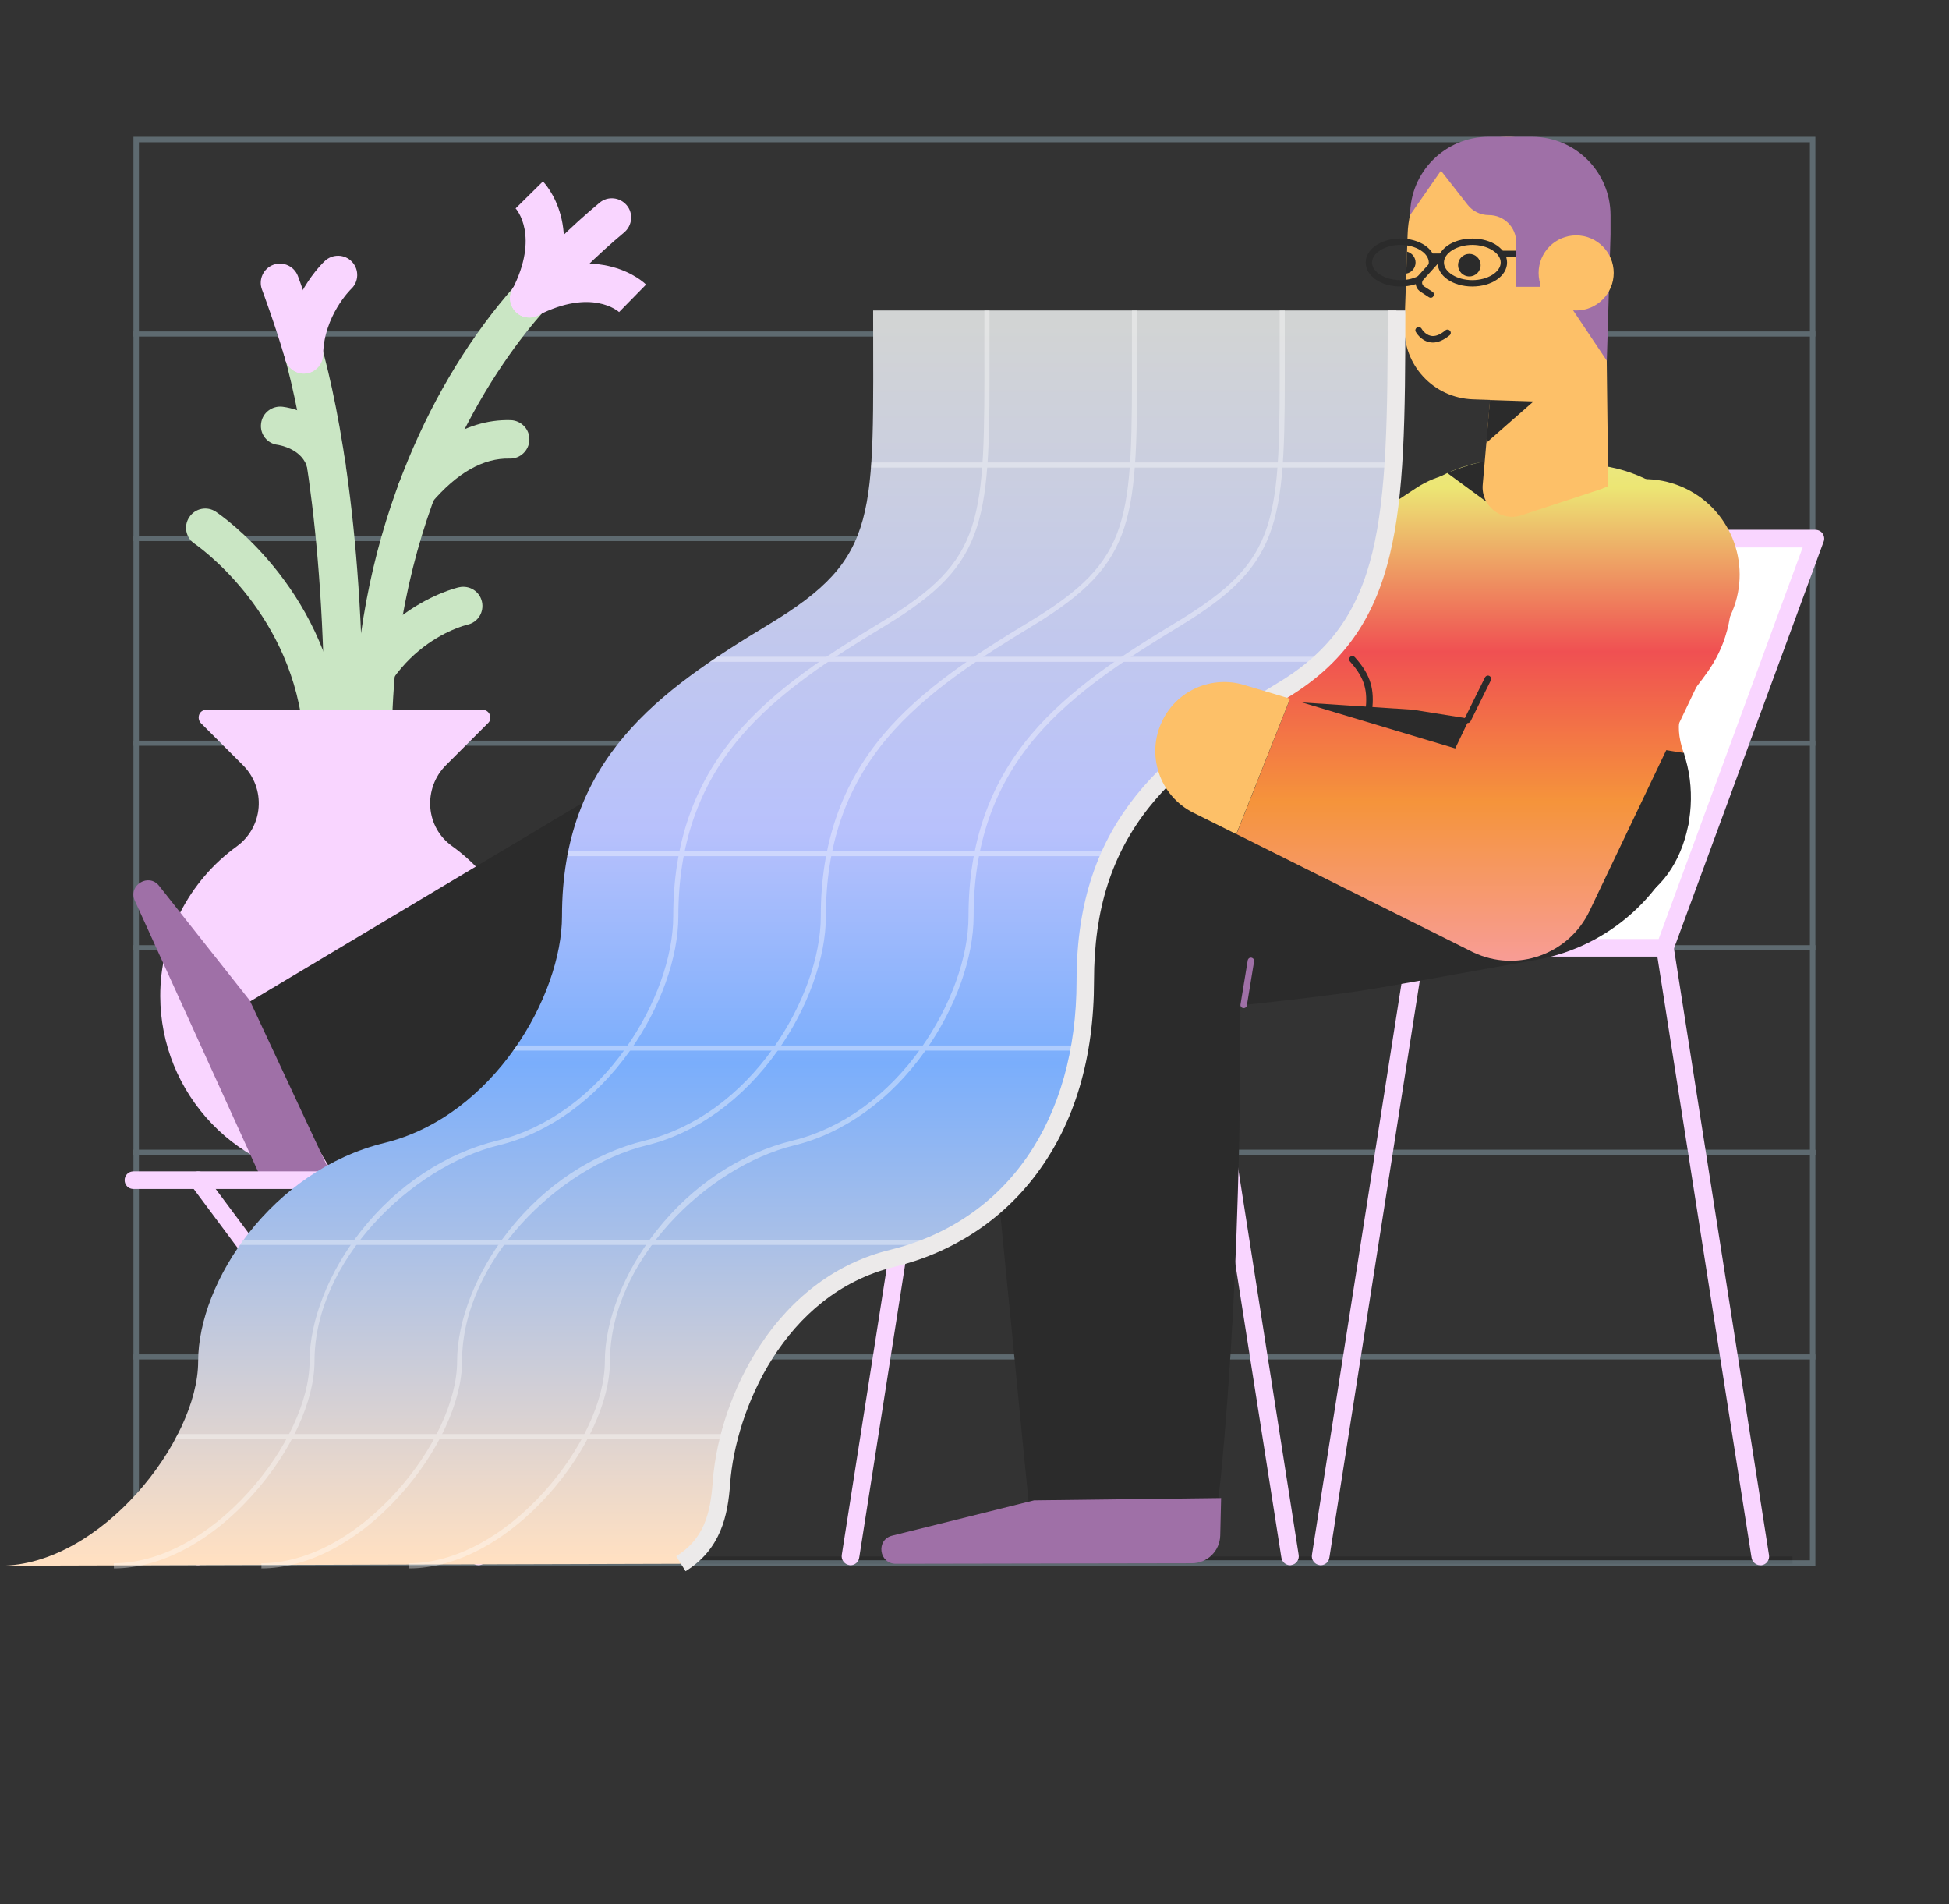 <?xml version="1.0" encoding="iso-8859-1"?>
<!-- Generator: Adobe Illustrator 23.0.2, SVG Export Plug-In . SVG Version: 6.00 Build 0)  -->
<svg version="1.1" id="Layer_1" xmlns="http://www.w3.org/2000/svg" xmlns:xlink="http://www.w3.org/1999/xlink" x="0px" y="0px"
	 viewBox="0 0 1105.6 1080" style="enable-background:new 0 0 1105.6 1080;" xml:space="preserve">
<rect x="0" y="0" width="1105.6" height="1080" fill="#333333" stroke="none"/>
<rect x="377.8" y="882.8" style="fill:#2B2B2B;" width="639" height="4.2"/>
<g style="opacity:0.3;">
	<g>
		<path style="fill:#C4ECFE;" d="M1026.7,80.7V885H78.8V80.7H1026.7 M1029.8,77.6H75.7v810.5h954.1L1029.8,77.6L1029.8,77.6z"/>
	</g>
	<g>
		<g>
			<rect x="75.7" y="652.2" style="fill:#C4ECFE;" width="954.1" height="2.9"/>
		</g>
		<g>
			<rect x="75.7" y="536.1" style="fill:#C4ECFE;" width="954.1" height="2.9"/>
		</g>
		<g>
			<rect x="75.7" y="652.2" style="fill:#C4ECFE;" width="954.1" height="2.9"/>
		</g>
		<g>
			<rect x="75.7" y="768.2" style="fill:#C4ECFE;" width="954.1" height="2.9"/>
		</g>
		<g>
			<rect x="75.7" y="420.1" style="fill:#C4ECFE;" width="954.1" height="2.9"/>
		</g>
		<g>
			<rect x="75.7" y="304" style="fill:#C4ECFE;" width="954.1" height="2.9"/>
		</g>
		<g>
			<rect x="75.7" y="188" style="fill:#C4ECFE;" width="954.1" height="2.9"/>
		</g>
	</g>
</g>
<g>
	<g>
		<polygon style="fill:#FFFFFF;" points="944.4,537.6 652.4,537.6 737.8,305.5 1029.8,305.5 		"/>
		<path style="fill:#F9D5FF;" d="M944.4,542.6h-292c-1.6,0-3.2-0.8-4.1-2.1c-0.9-1.3-1.2-3.1-0.6-4.6l85.4-232.1
			c0.7-2,2.6-3.3,4.7-3.3h292c1.6,0,3.2,0.8,4.1,2.1c0.9,1.3,1.2,3.1,0.6,4.6l-85.4,232.1C948.4,541.3,946.5,542.6,944.4,542.6z
			 M659.6,532.6h281.3l81.7-222.1H741.3L659.6,532.6z"/>
	</g>
	<g>
		<path style="fill:#F9D5FF;" d="M846.8,542.6h-311c-2.8,0-5-2.2-5-5s2.2-5,5-5h311c2.8,0,5,2.2,5,5S849.6,542.6,846.8,542.6z"/>
	</g>
	<g>
		<path style="fill:#F9D5FF;" d="M998.5,887.8c-2.4,0-4.5-1.8-4.9-4.2l-54.1-345.2c-0.4-2.7,1.4-5.3,4.2-5.7
			c2.7-0.4,5.3,1.4,5.7,4.2l54.1,345.2c0.4,2.7-1.4,5.3-4.2,5.7C999,887.8,998.8,887.8,998.5,887.8z"/>
	</g>
	<g>
		<path style="fill:#F9D5FF;" d="M749.2,887.8c-0.3,0-0.5,0-0.8-0.1c-2.7-0.4-4.6-3-4.2-5.7l54.1-345.2c0.4-2.7,3-4.6,5.7-4.2
			c2.7,0.4,4.6,3,4.2,5.7l-54.1,345.2C753.8,886,751.6,887.8,749.2,887.8z"/>
	</g>
	<g>
		<path style="fill:#F9D5FF;" d="M731.8,887.8c-2.4,0-4.5-1.8-4.9-4.2l-54.1-345.2c-0.4-2.7,1.4-5.3,4.2-5.7
			c2.7-0.4,5.3,1.4,5.7,4.2l54,345.1c0.4,2.7-1.4,5.3-4.2,5.7C732.3,887.8,732.1,887.8,731.8,887.8z"/>
	</g>
	<g>
		<path style="fill:#F9D5FF;" d="M482.5,887.8c-0.3,0-0.5,0-0.8-0.1c-2.7-0.4-4.6-3-4.2-5.7l54.1-345.2c0.4-2.7,3-4.6,5.7-4.2
			c2.7,0.4,4.6,3,4.2,5.7l-54.1,345.2C487.1,886,484.9,887.8,482.5,887.8z"/>
	</g>
</g>
<g>
	<g>
		<path style="fill:#CAE6C4;" d="M182.4,421.3c-5.4,0-10.1-4.1-10.8-9.6c-8.2-67.2-60.7-102.9-61.2-103.3c-5-3.3-6.4-10.1-3-15.1
			c3.3-5,10.1-6.4,15.1-3c2.5,1.7,61.4,41.8,70.8,118.7c0.7,6-3.5,11.4-9.5,12.1C183.3,421.3,182.8,421.3,182.4,421.3z"/>
	</g>
	<g>
		<path style="fill:#CAE6C4;" d="M195.3,440.9c-0.4,0-0.9,0-1.3-0.1c-6-0.7-10.2-6.2-9.5-12.2c5.1-41.3,25.2-65,41.2-77.7
			c17.5-13.8,34-17.7,34.7-17.8c5.9-1.3,11.7,2.3,13,8.2c1.3,5.9-2.3,11.7-8.2,13c-2.2,0.5-51.3,13-59.1,76.9
			C205.4,436.9,200.7,440.9,195.3,440.9z"/>
	</g>
	<g>
		<path style="fill:#CAE6C4;" d="M195,425.8c-6,0-10.9-4.9-10.9-10.9c0-119-15.5-188.8-24.7-219.8c-1.7-5.8,1.6-11.8,7.3-13.6
			c5.8-1.7,11.8,1.6,13.6,7.3c9.6,32.1,25.7,104.3,25.7,226C205.9,420.9,201,425.8,195,425.8z"/>
	</g>
	<g>
		<path style="fill:#F9D5FF;" d="M172.4,211.9c-4.7,0-9.1-3.1-10.5-7.8c-5.9-20.1-13.2-39.7-13.3-39.9c-2.1-5.6,0.8-11.9,6.4-14
			c5.6-2.1,11.9,0.8,14,6.4c0.3,0.8,7.6,20.5,13.7,41.3c1.7,5.8-1.6,11.8-7.4,13.5C174.5,211.8,173.4,211.9,172.4,211.9z"/>
	</g>
	<g>
		<path style="fill:#CAE6C4;" d="M211.6,417.6c-0.1,0-0.2,0-0.4,0c-6-0.2-10.7-5.2-10.5-11.2c1.7-51.2,12-100.2,30.8-145.6
			c15.4-37.3,36.4-71.5,60.7-98.8c4-4.5,10.9-4.9,15.4-0.9s4.9,10.9,0.9,15.4c-24.5,27.6-81.9,105.3-86,230.6
			C222.3,412.9,217.5,417.6,211.6,417.6z"/>
	</g>
	<g>
		<g>
			<path style="fill:#F9D5FF;" d="M300.3,180c-2.6,0-5.2-0.9-7.2-2.7c-4.5-4-4.9-10.9-0.9-15.4c15.9-17.9,32-33.7,47.9-46.9
				c4.6-3.9,11.5-3.2,15.4,1.4s3.2,11.5-1.4,15.4c-15.1,12.6-30.4,27.6-45.5,44.7C306.3,178.8,303.3,180,300.3,180z"/>
		</g>
		<g>
			<path style="fill:#F9D5FF;" d="M300.3,180.1c-1.7,0-3.4-0.4-5-1.2c-5.4-2.8-7.5-9.3-4.7-14.7c15.6-30.4,2.4-45.5,1.8-46.1
				l0.1,0.1l15.5-15.3c1,1.1,25.1,26.2,1.9,71.2C308.1,177.9,304.2,180.1,300.3,180.1z"/>
		</g>
		<g>
			<path style="fill:#F9D5FF;" d="M300.3,180.1c-4,0-7.8-2.2-9.7-5.9c-2.8-5.4-0.6-11.9,4.7-14.7c45-23.1,70.2,0.9,71.2,1.9
				L351.2,177l0.1,0.1c-0.6-0.6-15.8-13.8-46.1,1.8C303.7,179.7,302,180.1,300.3,180.1z"/>
		</g>
	</g>
	<g>
		<path style="fill:#F9D5FF;" d="M172.4,211.9c-0.1,0-0.1,0-0.2,0c-6-0.1-10.8-5-10.7-11.1c0.5-31.7,21.9-52,22.8-52.8
			c4.4-4.1,11.3-3.9,15.4,0.5c4.1,4.4,3.9,11.3-0.5,15.4c-0.3,0.3-15.5,15.2-15.9,37.2C183.2,207.1,178.3,211.9,172.4,211.9z"/>
	</g>
	<g>
		<path style="fill:#CAE6C4;" d="M236.3,289.2c-2.5,0-5-0.9-7-2.6c-4.6-3.9-5.2-10.8-1.3-15.4c13.1-15.4,34.4-33.7,61.7-32.9
			c6,0.2,10.8,5.2,10.6,11.2s-5.2,10.8-11.2,10.6c-14.9-0.4-29.9,8.1-44.5,25.3C242.5,287.9,239.4,289.2,236.3,289.2z"/>
	</g>
	<g>
		<path style="fill:#CAE6C4;" d="M185.1,274.7c-5,0-9.6-3.5-10.6-8.6c-2.5-11.6-16.4-13.7-17-13.8c-6-0.7-10.2-6.2-9.4-12.1
			c0.7-6,6.2-10.2,12.2-9.5c11,1.4,30.9,9.4,35.5,30.8c1.3,5.9-2.5,11.7-8.4,12.9C186.6,274.6,185.8,274.7,185.1,274.7z"/>
	</g>
	<path style="fill:#F9D5FF;" d="M256.3,479.8c-7.1-5.1-11.5-13-12.2-21.7c-0.7-8.9,2.5-17.7,8.8-24l24-24c1.3-1.2,1.6-3.1,0.9-4.8
		s-2.3-2.7-4-2.7H117c-1.8,0-3.4,1.1-4,2.7s-0.3,3.5,0.9,4.8l24,24c6.3,6.3,9.5,15,8.8,23.9c-0.7,8.8-5.2,16.8-12.3,22
		c-27.3,19.7-43.6,51.5-43.5,85.1c0.1,27,10.5,52.7,29.3,72.3c18.9,19.6,44.2,31,71.2,32c1.4,0.1,2.8,0.1,4.2,0.1
		c27.2,0,52.7-10.3,72.4-29.2c20.7-19.9,32.1-46.7,32.1-75.3C300,531.2,283.6,499.4,256.3,479.8z"/>
</g>
<g>
	
		<linearGradient id="SVGID_1_" gradientUnits="userSpaceOnUse" x1="746.094" y1="842.131" x2="746.094" y2="1203.124" gradientTransform="matrix(1 0 0 -1 0 1392)">
		<stop  offset="0" style="stop-color:#F89D9A"/>
		<stop  offset="0.263" style="stop-color:#F5943B"/>
		<stop  offset="0.499" style="stop-color:#F05052"/>
		<stop  offset="0.758" style="stop-color:#ECE674"/>
		<stop  offset="1" style="stop-color:#E1EEC3"/>
	</linearGradient>
	<path style="fill:url(#SVGID_1_);" d="M862.8,367.1L689.3,481l-3.4,2.2c-24.1,15.9-56.6,9.1-72.4-15c-7.6-11.6-10-25.3-7.8-37.9
		L641.1,233c3.8-21.2,24.1-35.4,45.4-31.6c19.3,3.5,32.7,20.5,32.2,39.5l-5.2,200.4L630,390.6l173.5-113.9
		c25-16.4,58.5-9.4,74.9,15.5C894.8,317.2,887.8,350.7,862.8,367.1z"/>
	<path style="fill:#2B2B2B;" d="M871.4,536l-6.2,0.6l-6.2,0.5l-12.4,0.9l-12.4,0.8l-12.4,0.7c-8.2,0.5-16.5,0.7-24.7,1.1l-24.7,0.8
		c-33,0.9-65.9,1.1-98.9,0.8c-8.2-0.1-16.5-0.1-24.7-0.3l-24.7-0.5c-8.2-0.1-16.5-0.5-24.7-0.7c-8.2-0.3-16.5-0.5-24.7-0.8l-24.7-1
		c-8.2-0.3-16.5-0.7-24.7-1.1l-24.7-1.3l-12.4-0.7l-12.4-0.8l39.2-10.8l-19.8,9.7l-9.9,4.9l-10,4.8c-13.3,6.3-26.6,12.8-40,18.9
		l-20.1,9.3l-20.2,9.1c-13.4,6.1-27.1,12-40.6,17.9c-27.2,11.7-54.7,23.1-82.4,33.9c-7,2.7-13.9,5.4-20.9,8s-14,5.3-21,7.8
		c-7.1,2.5-14.1,5.1-21.2,7.6l-10.7,3.6l-5.3,1.8l-5.4,1.7l-54-90.2l302.7-180.8c12.3-7.4,26.2-10.9,39.7-10.9l326.3,21.3L871.4,536
		z"/>
	
		<linearGradient id="SVGID_2_" gradientUnits="userSpaceOnUse" x1="878.169" y1="842.131" x2="878.169" y2="1203.124" gradientTransform="matrix(1 0 0 -1 0 1392)">
		<stop  offset="0" style="stop-color:#F89D9A"/>
		<stop  offset="0.263" style="stop-color:#F5943B"/>
		<stop  offset="0.499" style="stop-color:#F05052"/>
		<stop  offset="0.758" style="stop-color:#ECE674"/>
		<stop  offset="1" style="stop-color:#E1EEC3"/>
	</linearGradient>
	<path style="fill:url(#SVGID_2_);" d="M798.2,424.8c0,0,3.8-9.4,4-22.1c0.3-12.7-30.1-32.7-28.5-71.2c1.3-29.6,34.1-72.6,85.7-70.8
		l41.5,2.8c45.3,1.6,80.4,42,81.6,73.5h0.2c0,0.9-0.1,1.8-0.1,2.6c0,0.3,0,0.5,0,0.8h-0.1c-3.8,52.4-40.3,49.2-27.4,86.7
		L798.2,424.8z"/>
	<path style="fill:#2B2B2B;" d="M957.9,467c-11.7,39.9-44.9,69.8-85.8,77.3c-41,7.4-87.8,15.8-99.7,17.6c-5.6,0.8-11.1,1.6-16.7,2.3
		l-16.7,2.1c-5.6,0.7-11.1,1.3-16.7,1.9c-5.6,0.6-11.2,1.3-16.7,1.8l-16.8,1.6c-5.6,0.5-11.2,1.1-16.8,1.5l-16.8,1.3
		c-2.8,0.2-5.6,0.5-8.4,0.6l-8.4,0.5l64.3-83l0.4,22.9l0.2,11.5l0.1,11.5c0.1,15.3,0.3,30.6,0.2,45.9l-0.1,23l-0.3,23
		c-0.1,15.3-0.6,30.7-1,46c-0.9,30.7-2.2,61.4-4.2,92.2c-1,15.4-2.1,30.8-3.4,46.3c-0.6,7.7-1.4,15.4-2.1,23.2l-1.3,11.6l-0.6,5.8
		l-0.7,5.8l-104.5,10.3l-35.7-363.8c-4-41,24.9-77.6,65.1-84l187.6-21l152.9,24.4L957.9,467L957.9,467z"/>
	<path style="fill:#2B2B2B;" d="M955.1,427.1c13.2,38.2-6.1,90.4-49.1,88.5c-33.2-1.4-35.5-0.2-49.5-0.8
		c-44.2-1.9-72.8-48.2-58.3-90L955.1,427.1z"/>
	<g>
		<g>
			<g>
				<path id="SVGID_29_" style="fill:#FDC068;" d="M835.5,226.5l37.9,1.3c19.6,0.7,36.1-14.6,36.7-34.2l2-57.1
					c1.1-31.4-23.4-57.7-54.8-58.8l0,0c-31.4-1.1-57.7,23.4-58.8,54.8l-1.8,52.4C795.9,207.1,813.2,225.7,835.5,226.5z"/>
			</g>
			<g>
				<path style="fill:#2B2B2B;" d="M803,148.9c0,3.1-2.3,5.8-5.3,6.3l0.4-12.5C800.9,143.4,803,145.9,803,148.9z"/>
			</g>
		</g>
		<path style="fill:#2B2B2B;" d="M843.1,284.5L821,268.3c0,0,17.9-7.9,31.4-7.6L843.1,284.5z"/>
		<path style="fill:#FDC068;" d="M863,292.3l49.3-16.2L911,167.9l-60.4-2.1l-9.5,109C840,286.9,851.5,296.1,863,292.3z"/>
		<g>
			<path style="fill:#2B2B2B;" d="M794.4,162.5c-11.1,0-19.7-6-19.7-13.6s8.7-13.6,19.7-13.6c11.1,0,19.7,6,19.7,13.6
				C814.1,156.5,805.5,162.5,794.4,162.5z M794.4,138.9c-8.7,0-16.1,4.6-16.1,10s7.4,10,16.1,10c8.7,0,16.1-4.6,16.1-10
				S803.1,138.9,794.4,138.9z"/>
		</g>
		<g>
			<path style="fill:#2B2B2B;" d="M835.2,162.5c-11.1,0-19.7-6-19.7-13.6s8.7-13.6,19.7-13.6c11.1,0,19.7,6,19.7,13.6
				S846.3,162.5,835.2,162.5z M835.2,138.9c-8.7,0-16.1,4.6-16.1,10s7.4,10,16.1,10c8.7,0,16.1-4.6,16.1-10S843.9,138.9,835.2,138.9
				z"/>
		</g>
		<g>
			<path style="fill:#FDC068;" d="M814.4,148.2l-8.4,9.3c-1.7,1.9-1.5,4.7,0.5,6.3l5.1,3.3"/>
			<path style="fill:#2B2B2B;" d="M811.6,168.9c-0.3,0-0.7-0.1-1-0.3l-5.2-3.4c-1.4-1.1-2.2-2.6-2.3-4.3s0.4-3.4,1.6-4.7l8.4-9.3
				c0.7-0.8,1.8-0.8,2.6-0.1s0.8,1.8,0.1,2.6l-8.4,9.3c-0.5,0.5-0.7,1.2-0.7,1.9c0.1,0.6,0.4,1.2,0.9,1.7l5,3.2
				c0.9,0.6,1.1,1.7,0.5,2.5C812.8,168.6,812.2,168.9,811.6,168.9z"/>
		</g>
		<g>
			<path style="fill:#2B2B2B;" d="M812.8,194.3c-0.6,0-1.3-0.1-1.9-0.2c-5.1-1-7.7-5.7-7.8-5.9c-0.5-0.9-0.1-2,0.8-2.5
				c0.9-0.5,2-0.1,2.5,0.7c0,0.1,1.9,3.4,5.3,4.1c2.4,0.5,5.2-0.6,8.2-3.1c0.8-0.7,1.9-0.6,2.6,0.2c0.7,0.8,0.6,1.9-0.2,2.6
				C819,192.9,815.8,194.3,812.8,194.3z"/>
		</g>
		<polygon style="fill:#2B2B2B;" points="845.2,226.9 869.9,227.7 843.1,251.2 		"/>
		<circle style="fill:#2B2B2B;" cx="833.5" cy="150.4" r="6.4"/>
		<g>
			<path style="fill:#2B2B2B;" d="M817.3,147.4h-4.4c-1,0-1.8-0.8-1.8-1.8s0.8-1.8,1.8-1.8h4.4c1,0,1.8,0.8,1.8,1.8
				S818.3,147.4,817.3,147.4z"/>
		</g>
		<g>
			<path style="fill:#2B2B2B;" d="M881.2,145.8h-28.8c-1,0-1.8-0.8-1.8-1.8s0.8-1.8,1.8-1.8h28.8c1,0,1.8,0.8,1.8,1.8
				S882.2,145.8,881.2,145.8z"/>
		</g>
	</g>
	<g>
		<g>
			<g>
				<path style="fill:#9F70A7;" d="M76.5,510.9L146,663.7c3.6,8,13,11.6,21.1,8.2l19.5-8.3l-44.9-96.1l-51.4-65
					C84.4,494.9,72.5,502.1,76.5,510.9z"/>
			</g>
		</g>
	</g>
	<g>
		<g>
			<g>
				<path style="fill:#9F70A7;" d="M508.2,887l167.9-0.3c8.8,0,15.9-7,16.1-15.8l0.5-21.2L586.6,851l-80.4,20
					C496.8,873.2,498.5,887,508.2,887z"/>
			</g>
		</g>
	</g>
	<path style="fill:#9F70A7;" d="M869.1,77.6h-24.8c-24.5,0-44.4,19.9-44.4,44.4l0,0l17.5-25.2l15,19.2c2.9,3.8,7.4,6,12.2,6l0,0
		c8.6,0,15.5,6.9,15.5,15.5v25.2h13.6v-4.1c0-3.1,4-4.4,5.8-1.8l32,47.8l2.1-71.6v-11C913.5,97.4,893.6,77.6,869.1,77.6z"/>
	<circle style="fill:#FDC068;" cx="894.1" cy="154.8" r="21.3"/>
</g>
<g>
	<path style="fill:#F9D5FF;" d="M436.4,674.4H75.7c-2.8,0-5-2.2-5-5s2.2-5,5-5h360.7c2.8,0,5,2.2,5,5S439.2,674.4,436.4,674.4z"/>
</g>
<g>
	<path style="fill:#F9D5FF;" d="M112.4,887.8c-1,0-2.1-0.3-3-1c-2.2-1.7-2.7-4.8-1-7l159-213.4c1.7-2.2,4.8-2.7,7-1s2.7,4.8,1,7
		l-159,213.4C115.4,887.1,113.9,887.8,112.4,887.8z"/>
</g>
<g>
	<path style="fill:#F9D5FF;" d="M271.4,887.8c-1.5,0-3-0.7-4-2l-159-213.4c-1.6-2.2-1.2-5.3,1-7c2.2-1.6,5.3-1.2,7,1l159,213.4
		c1.6,2.2,1.2,5.3-1,7C273.5,887.5,272.4,887.8,271.4,887.8z"/>
</g>
<g>
	
		<linearGradient id="XMLID_2_" gradientUnits="userSpaceOnUse" x1="396.05" y1="507.648" x2="396.05" y2="1208.813" gradientTransform="matrix(1 0 0 -1 0 1392)">
		<stop  offset="0" style="stop-color:#FFE0C2"/>
		<stop  offset="0.401" style="stop-color:#7AAEFC"/>
		<stop  offset="0.591" style="stop-color:#B8C1FC"/>
		<stop  offset="1" style="stop-color:#D2D4D4"/>
	</linearGradient>
	<path id="XMLID_20_" style="fill:url(#XMLID_2_);" d="M0,888.1c56.9,0,112.4-70.6,112.4-115.9S154.3,663.9,218,648.3
		c62.1-15.2,100.8-83.7,100.8-128.6c0-89.2,54.6-127.6,117.6-165.7s58.9-60.8,58.9-177.9h296.8c0,117.1-1.5,177.4-64.5,215.4
		s-112,75.5-112,164.7S568.1,698.6,506,713.8c-63.7,15.6-93.5,82-96.8,127.2c-1.3,18-5,34.7-23,46L0,888.1z"/>
	<g style="opacity:0.37;">
		<g>
			<path style="fill:#FFFFFF;" d="M64.6,889.6v-2.9c25.4,0,53.3-14.8,76.5-40.5c21.3-23.6,34.5-52,34.5-74c0-23.1,10.9-50.8,29.2-74
				c20.4-25.9,47.9-44.1,77.5-51.3c27.8-6.8,53.7-25.5,72.8-52.6c16.8-23.8,26.8-51.6,26.8-74.6c0-41,11.6-74.6,35.5-103
				c22.2-26.3,53.1-46,82.8-64c58.5-35.3,58.4-56.2,58.2-156.5c0-6.4,0-13.1,0-20.2h2.9c0,7.1,0,13.8,0,20.2
				c0.2,99.3,0.3,122.8-59.6,159c-29.5,17.8-60.1,37.3-82.1,63.3c-23.4,27.8-34.8,60.9-34.8,101.1c0,23.5-10.2,52.1-27.4,76.3
				c-19.6,27.7-46.1,46.8-74.5,53.7c-49.4,12.1-104.5,65.4-104.5,122.5c0,22.7-13.5,51.8-35.2,75.9
				C119.5,874.5,90.9,889.6,64.6,889.6z"/>
		</g>
		<g>
			<path style="fill:#FFFFFF;" d="M148.3,889.6v-2.9c25.4,0,53.3-14.8,76.5-40.5c21.3-23.6,34.5-52,34.5-74
				c0-23.1,10.9-50.8,29.2-74c20.4-25.9,47.9-44.1,77.5-51.3c27.8-6.8,53.7-25.5,72.8-52.6c16.8-23.8,26.8-51.6,26.8-74.6
				c0-40.9,11.6-74.6,35.5-103c22.1-26.2,53-46,82.8-64c58.5-35.4,58.4-56.2,58.2-156.5c0-6.4,0-13.1,0-20.2h2.9
				c0,7.1,0,13.8,0,20.2c0.2,99.2,0.3,122.7-59.6,159c-29.5,17.9-60.2,37.5-82.1,63.4c-23.4,27.8-34.8,60.8-34.8,101.1
				c0,23.5-10.2,52.1-27.4,76.3c-19.6,27.7-46.1,46.8-74.5,53.7c-49.4,12.1-104.5,65.4-104.5,122.5c0,22.7-13.5,51.8-35.2,75.9
				C203.2,874.5,174.6,889.6,148.3,889.6z"/>
		</g>
		<g>
			<path style="fill:#FFFFFF;" d="M232.1,889.6v-2.9c25.4,0,53.3-14.8,76.5-40.5c21.3-23.6,34.5-52,34.5-74
				c0-23.1,10.9-50.8,29.2-74c20.4-25.9,47.9-44.1,77.5-51.3c27.8-6.8,53.7-25.5,72.8-52.6c16.8-23.8,26.8-51.6,26.8-74.6
				c0-40.9,11.6-74.6,35.5-103c22.1-26.2,53-46,82.8-64c58.5-35.4,58.4-56.2,58.2-156.5c0-6.4,0-13.1,0-20.2h2.9
				c0,7.1,0,13.8,0,20.2c0.2,99.2,0.3,122.7-59.6,159c-29.5,17.9-60.2,37.5-82.1,63.4c-23.4,27.8-34.8,60.8-34.8,101.1
				c0,23.5-10.2,52.1-27.4,76.3c-19.6,27.7-46.1,46.8-74.5,53.7C401,661.8,346,715.1,346,772.2c0,22.7-13.5,51.8-35.2,75.9
				C287,874.5,258.4,889.6,232.1,889.6z"/>
		</g>
		<g>
			<path style="fill:#FFFFFF;" d="M790.4,262.3c-0.1,1-0.1,1.9-0.2,2.9H494.1c0.1-1,0.1-1.9,0.2-2.9H790.4z"/>
		</g>
		<g>
			<path style="fill:#FFFFFF;" d="M752.2,372.5c-1,1-2,2-3,2.9H402.7c1.4-1,2.9-2,4.3-2.9H752.2z"/>
		</g>
		<g>
			<path style="fill:#FFFFFF;" d="M631.8,482.7v2.9h-310c0.2-1,0.4-1.9,0.6-2.9H631.8z"/>
		</g>
		<g>
			<path style="fill:#FFFFFF;" d="M612.6,593c-0.2,1-0.3,2-0.5,2.9h-321c0.7-1,1.4-1.9,2.1-2.9H612.6z"/>
		</g>
		<g>
			<path style="fill:#FFFFFF;" d="M535.3,703.2c-2.1,1-4.2,2-6.4,2.9H136.1c0.7-1,1.4-1.9,2.1-2.9H535.3z"/>
		</g>
		<g>
			<path style="fill:#FFFFFF;" d="M414,813.4c-0.3,1-0.5,2-0.8,2.9H99.3c0.5-1,1-1.9,1.5-2.9H414z"/>
		</g>
	</g>
</g>
<g>
	<path style="fill:#ECEAEA;" d="M388.9,891.2l-5.3-8.5c15.4-9.7,19.3-23.3,20.7-42.1c1.9-26.1,11.6-54.2,26.6-77.1
		c18.6-28.4,44.2-47.3,74-54.6c66.2-16.2,105.8-73.3,105.8-152.7c0-92.4,51.8-131.2,114.4-169c59.6-35.9,62.1-90.7,62.1-211.1h10
		c0,61.6-0.6,104.5-8.8,138.5c-8.9,37.2-26.9,62.3-58.2,81.2c-33.4,20.2-59.5,38.4-78.3,62c-21.3,26.8-31.3,58.1-31.3,98.4
		c0,43.7-10.9,80.6-32.5,109.5c-19.7,26.5-47.7,44.8-80.9,52.9c-62.8,15.4-90,81.8-93,122.7C412.9,859.8,408.9,878.7,388.9,891.2z"
		/>
</g>
<linearGradient id="SVGID_3_" gradientUnits="userSpaceOnUse" x1="844.125" y1="842.131" x2="844.125" y2="1203.124" gradientTransform="matrix(1 0 0 -1 0 1392)">
	<stop  offset="0" style="stop-color:#F89D9A"/>
	<stop  offset="0.263" style="stop-color:#F5943B"/>
	<stop  offset="0.499" style="stop-color:#F05052"/>
	<stop  offset="0.758" style="stop-color:#ECE674"/>
	<stop  offset="1" style="stop-color:#E1EEC3"/>
</linearGradient>
<path style="fill:url(#SVGID_3_);" d="M731.8,396.4l93.7,28.1l58.3-121.9c12.9-27,45.2-38.4,72.2-25.6c27,12.9,38.4,45.2,25.6,72.2
	l-78,163.5l-1.9,4c-11.8,24.7-41.4,35.2-66.1,23.4c-0.2-0.1-0.6-0.3-0.8-0.4l-133.4-66.6"/>
<path style="fill:#FDC068;" d="M701.3,473.1L677,461c-19.3-9.6-27.2-33.1-17.5-52.5c8.6-17.3,28.3-25.4,46.2-20l26.1,7.8
	L701.3,473.1z"/>
<g>
	<path style="fill:#2B2B2B;" d="M776.5,404.5c-0.1,0-0.1,0-0.2,0c-1-0.1-1.7-1-1.6-2c1-10.4-0.1-17.5-8.9-27.3
		c-0.7-0.8-0.6-1.9,0.1-2.6c0.8-0.7,1.9-0.6,2.6,0.1c9.7,10.7,11,18.9,9.9,30.1C778.2,403.8,777.4,404.5,776.5,404.5z"/>
</g>
<g>
	<path style="fill:#2B2B2B;" d="M832.5,410.1c-0.3,0-0.6-0.1-0.8-0.2c-0.9-0.5-1.3-1.6-0.8-2.5l11.5-23.2c0.5-0.9,1.6-1.3,2.5-0.8
		s1.3,1.6,0.8,2.5l-11.5,23.2C833.8,409.8,833.2,410.1,832.5,410.1z"/>
</g>
<g>
	<path style="fill:#9F70A7;" d="M705.5,571.8c-0.1,0-0.2,0-0.3,0c-1-0.2-1.7-1.1-1.5-2.1l4.1-25c0.2-1,1.1-1.7,2.1-1.5
		s1.7,1.1,1.5,2.1l-4.1,25C707.2,571.2,706.4,571.8,705.5,571.8z"/>
</g>
</svg>
